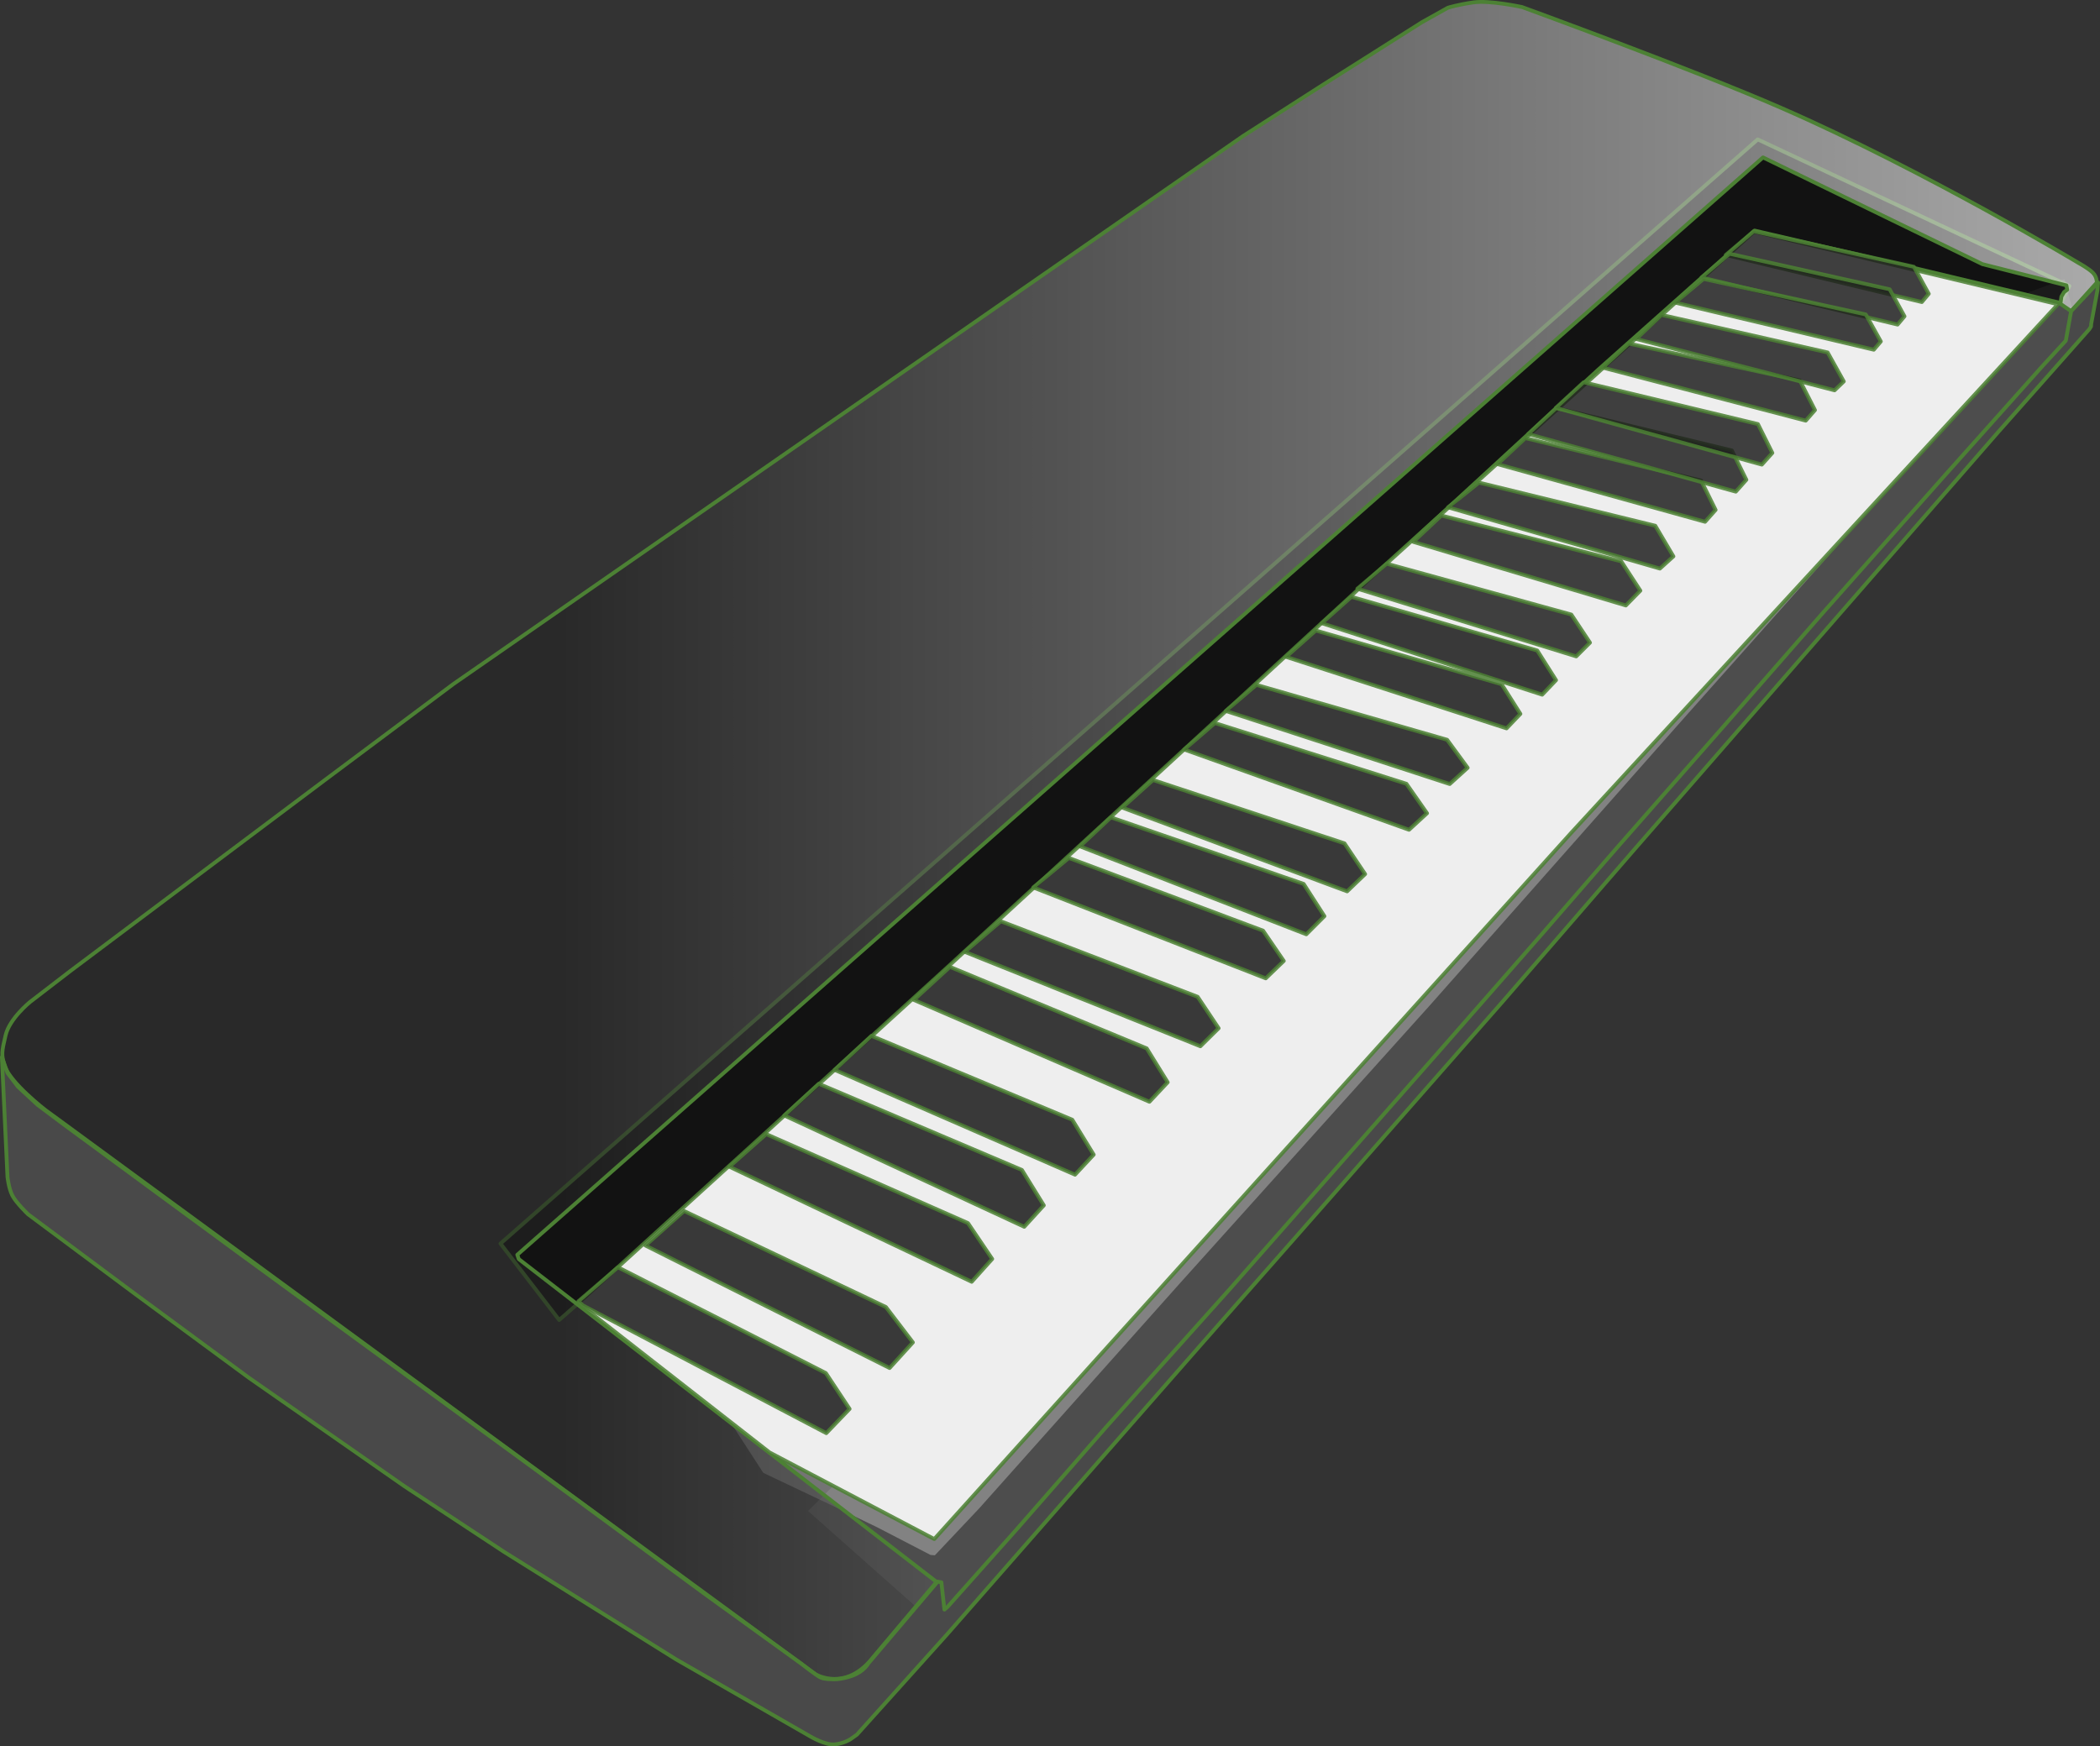 <svg xmlns="http://www.w3.org/2000/svg" width="549.959" height="457.436" viewBox="0 0 145.51 121.03" xmlns:v="https://vecta.io/nano"><rect x="0" y="0" width="145.51" height="121.03" fill="#333333" stroke="none"/><style><![CDATA[.B{stroke-opacity:.857}.C{fill-opacity:.829}.D{fill-opacity:.648}]]></style><defs><linearGradient id="A" x1="83.271" x2="228.66" y1="111.36" y2="111.36" gradientUnits="userSpaceOnUse"><stop stop-color="#232323" offset=".265"/><stop stop-color="#eaeaea" offset="1"/></linearGradient></defs><path d="M55.991 104.719l9.17 8.137 78.915-89.636-1.033-3.875-2.454.904z" fill="#5b5b5b" class="D"/><path d="M57.951 104.479l2.831 1.37 3.699 1.918.297.023 3.082-3.265 13.929-15.624 17.275-19.212 17.792-20.116 10.752-12.076 10.785-11.85 3.261-3.616.904-.969-3.487-.936-78.302 82.726-10.139-4.262 2.26 3.487z" fill="#c6c6c6" fill-opacity=".439"/><g stroke="#4c8134" stroke-linejoin="round" stroke-width=".265"><path d="M143.391 19.82L121.794 9.66 34.677 86.186l4.069 5.296 8.331-7.297L81.497 52.54l29.254-26.929 10.822-9.63 7.683 1.784 13.551 3.237z" class="D"/><path d="M86.397 130.05l53.336 39.089s2.101 1.279 4.018-1.187l4.384-5.206-28.951-22.375-.1-.3 86.314-76.051 15.206 7.398 5.818 1.472.056.301-.218.161-.186.315-.065.5.735.509 1.784-1.978s.024-.387-.274-.686-.953-.654-.953-.654-10.706-6.428-20.626-10.763c-6.1-2.666-17.977-6.996-17.977-6.996s-2.244-.484-3.358-.323-1.776.371-1.776.371l-1.792 1.001-6.948 4.394-5.48 3.516-54.686 37.957-8.944 6.684-17.598 13.206-2.793 2.147s-1.421 1.146-1.695 2.309c-.266 1.128-.31 1.353-.065 2.115.384 1.193 2.832 3.073 2.832 3.073z" fill="url(#A)" transform="translate(-83.239 -53.111)" class="D"/><path d="M.132 73.269l.387 8.298s.081.791.339 1.292 1.082 1.292 1.082 1.292l7.459 5.554 7.846 5.78 10.785 7.523 6.91 4.553 11.883 7.427 9.332 5.36s1.033.613 1.679.549 1.098-.363 1.098-.363l.444-.315.638-.71 5.602-6.232 17.598-20.084 9.267-10.526 11.656-13.271 8.944-10.333 15.111-17.339 10.268-11.786 5.893-6.652.42-.476.113-.178.016-.202.428-2.293.048-.557-1.865 1.986-.04.194-.331 1.849-1.622 1.766-6.678 7.478-8.516 9.601-6.678 7.637-7.58 8.63-5.388 6.199-6.895 7.866-6.964 7.911-7.557 8.585-8.539 9.53-6.329 7.233-4.747 5.328-.21.178-.21-1.889-.258-.048-4.8 5.664s-.297.571-1.142.868-1.404.228-1.404.228-.468.011-.742-.103-1.347-.959-1.347-.959l-6.79-4.907-9.541-7.023-8.266-6.038-14.401-10.51-12.109-8.896-1.829-1.372-1.359-1.256-.719-.948z" fill="#494949"/><path d="M53.321 100.659l11.416 6.005 44.147-48.962 33.71-36.616-21.053-5.037-26.8 24.217L65.68 67.002 40.074 90.315z" fill="#eee" class="B"/><g fill="#1c1c1c" class="B"><path d="M42.821 87.829l14.401 7.33 1.647 2.486-1.614 1.679L40.4 90.477l-.323-.291zm4.58-3.9l13.981 6.652 1.873 2.454-1.614 1.776-16.92-8.492zm5.69-5.33l13.981 6.167 1.679 2.486-1.421 1.582-16.791-7.976zm3.64-3.49l14.078 5.974 1.518 2.454-1.356 1.485-16.629-7.717zm3.65-3.32l13.917 5.812 1.485 2.422-1.292 1.388-16.661-7.265zm5.44-4.78l13.634 5.647 1.455 2.353-1.265 1.349L63.323 69.3zm3.53-3.16l13.634 5.233 1.455 2.18-1.265 1.25-16.322-6.541zm4.71-4.39l13.457 5.04 1.436 2.1-1.249 1.204-16.11-6.3zm16.27 1.8l-13.357-4.612-1.119 1.05-1.027.959 15.686 6.096 1.256-1.256zm2.83-2.81l-13.267-4.391-1.111 1-1.02.913 15.58 5.804 1.247-1.196zm4.29-4.13L84.184 50.11l-1.111.959-1.02.875 15.58 5.564 1.247-1.146zm2.82-3.05l-13.213-3.805-1.107.944-1.016.862 15.517 5.067 1.242-1.127zm-9.1-7.572l12.877 3.722 1.301 2.055-.959 1.005-15.275-4.955zm2.47-2.335l12.877 3.722 1.301 2.055-.959 1.005-15.275-4.955z" fill-opacity=".861"/><path d="M96.091 39.067l12.787 3.525 1.292 1.947-.952.952-15.167-4.693zm3.78-3.338l12.466 3.174 1.324 2.032-1.005 1.027-14.727-4.407zm2.61-2.283l12.215 2.991 1.256 2.123-.936.845-14.681-4.247zm3.22-3.083l12.17 2.945 1.005 2.032-.731.822-14.384-3.996z" class="C"/><path d="M107.831 28.275l12.17 2.945 1.005 2.032-.731.822-14.384-3.996z" class="C"/><path d="M109.731 26.491l12.078 2.899.997 2-.725.809-14.276-3.933zm3.13-2.681l11.85 2.557 1.05 2.055-.639.731-14.065-3.676z" class="C"/><path d="M115.131 21.824l11.507 2.603 1.119 2.009-.639.616-13.745-3.562zm6.39-5.799l11.096 2.466 1.027 1.872-.479.571-13.585-3.265z" class="C"/><path d="M119.841 17.585l11.096 2.466 1.027 1.872-.479.571-13.585-3.265z" class="C"/><path d="M118.041 19.328l11.241 2.466 1.041 1.872-.486.571-13.762-3.265z" class="C"/></g></g></svg>